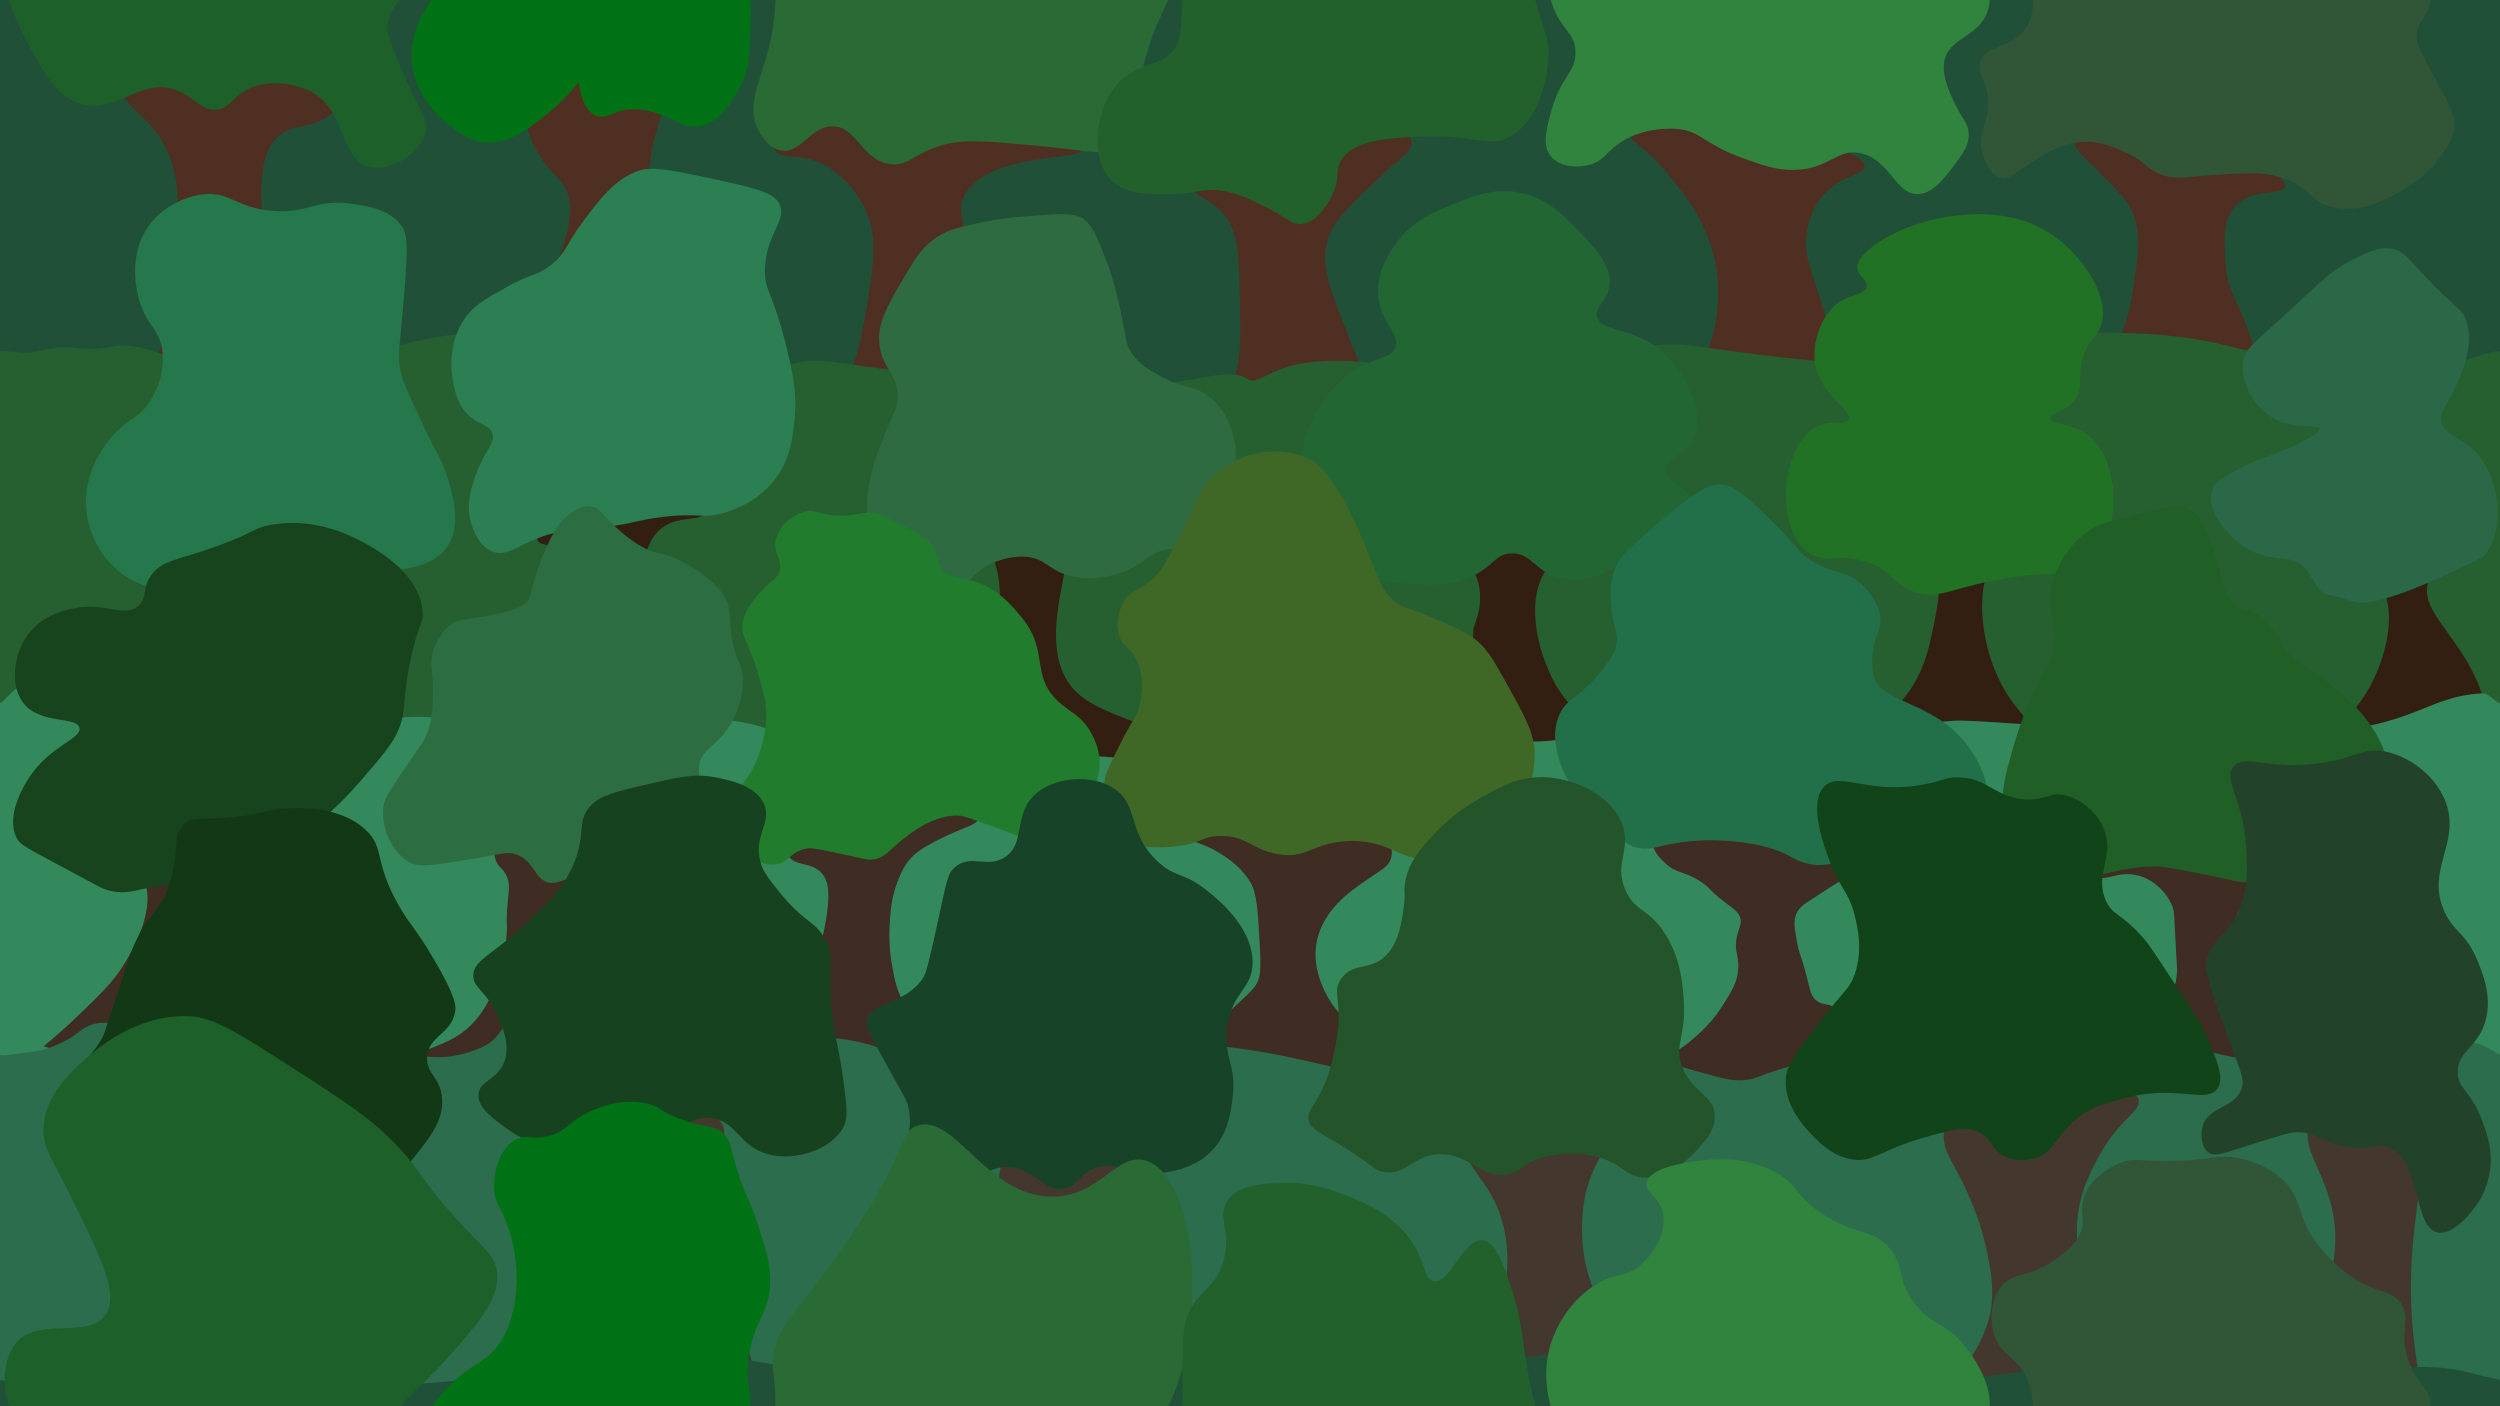 <?xml version="1.0" encoding="UTF-8"?>
<svg xmlns="http://www.w3.org/2000/svg" version="1.1" viewBox="0 0 3840 2160">
  <defs>
    <style>
      .cls-1 {
        fill: #2a6847;
      }

      .cls-2 {
        fill: #123815;
      }

      .cls-3 {
        fill: #217c2e;
      }

      .cls-4 {
        fill: #33895c;
      }

      .cls-5 {
        fill: #331f12;
      }

      .cls-6 {
        fill: #4f2f21;
      }

      .cls-7 {
        fill: #3f6827;
      }

      .cls-8 {
        fill: #1e6029;
      }

      .cls-9 {
        fill: #22602c;
      }

      .cls-10 {
        fill: #227049;
      }

      .cls-11 {
        fill: #205138;
      }

      .cls-12 {
        fill: #315637;
      }

      .cls-13 {
        fill: #007216;
      }

      .cls-14 {
        fill: #164220;
      }

      .cls-15 {
        fill: #23422a;
      }

      .cls-16 {
        fill: #3f2c22;
      }

      .cls-17 {
        fill: #30843e;
      }

      .cls-18 {
        fill: #266030;
      }

      .cls-19 {
        fill: #17441c;
      }

      .cls-20 {
        fill: #2f6b40;
      }

      .cls-21 {
        fill: #174429;
      }

      .cls-22 {
        fill: #24542a;
      }

      .cls-23 {
        fill: #44372e;
      }

      .cls-24 {
        fill: #227226;
      }

      .cls-25 {
        fill: #114418;
      }

      .cls-26 {
        fill: #2b7f53;
      }

      .cls-27 {
        fill: #25774c;
      }

      .cls-28 {
        fill: #206026;
      }

      .cls-29 {
        fill: #2a6b35;
      }

      .cls-30 {
        fill: #2b6d4c;
      }

      .cls-31 {
        fill: #2d6d42;
      }

      .cls-32 {
        fill: #226634;
      }
    </style>
  </defs>
  <!-- Generator: Adobe Illustrator 28.7.1, SVG Export Plug-In . SVG Version: 1.2.0 Build 142)  -->
  <g>
    <g id="Background">
      <path class="cls-11" d="M0,0v2160h3840V0H0Z"/>
    </g>
    <g id="Trees_1">
      <path class="cls-6" d="M3556.53,621.22c21.99,8.06,37.39,21.73,47.1,32.24l-135.18,40.01L189,772l-57.05-39.8,27.3-78.73c13.42-10.53,32.29-27.26,50.33-51.33,46.62-62.22,53.23-127.46,58.42-186.13,7.75-87.61,13.95-157.82-29-214-25.74-33.67-58.54-48.45-55-76,3.8-29.52,45.8-46.32,55-50,38.45-15.38,67.26-7.06,134,4,123.5,20.47,165.58,15.32,172,38,6.31,22.29-27.71,50.71-33,55-31.25,25.32-56.87,16.32-80,33-34.84,25.13-31.66,85.22-29,126,6.25,95.75,13.15,213.31,96,260,110.42,62.23,278.79-44.39,340-155,5.59-10.1,59.8-108.06,25-155-9.12-12.3-26.72-24.3-42-55-8.44-16.96-15.18-30.5-13-46,5.4-38.47,61.39-57.92,76-63,32.93-11.44,104.58-25.57,130,8,19.94,26.33-8.47,55.73-17,126-11.38,93.7,23.58,169.63,50,227,26.39,57.32,50.01,106.82,105,138,20.59,11.67,56.72,32.16,93,21,62.4-19.19,77.64-117.33,88-184,8.43-54.25,15.17-102.27-13-147-7.07-11.22-28.02-44.5-67-59-31.93-11.88-52.11-2.28-63-17-13.48-18.21.16-56.22,21-79,38.58-42.18,104.97-35.67,122-34,75.05,7.36,84.05,47.79,176,80,83.03,29.09,150.81,22.44,151,33,.29,15.53-146.93,2.41-181,72-5.09,10.41-9.2,25.8,21,125,34.38,112.95,52.3,169.9,88,193,29.56,19.13,66.04,19.75,139,21,76.81,1.31,115.21,1.97,142-21,37.96-32.56,36.42-88.39,34-176-1.61-58.35-2.61-94.29-29-121-21.39-21.64-46.57-24.2-55-51-8.21-26.12,7.11-51.03,9-54,15.11-23.79,40.39-30.43,54-34,30.16-7.92,40.76,1.57,76,0,43.31-1.93,47.13-17.16,83-21,57.94-6.2,124.14,25.38,126,55,.91,14.52-14.18,19.95-54,58-41.6,39.75-62.4,59.62-72,84-15.95,40.49-.35,80.11,26,147,25.56,64.9,38.34,97.35,71,118,32.08,20.29,76.16,15.13,163,4,115.81-14.85,119.35-33.66,210-38,41.29-1.98,55.35,1.21,75-11,62.23-38.68,51.56-151.69,51-157-7.09-66.74-44.45-116.07-55-130-29.77-39.32-46-54-46-54-21.12-19.11-34.06-24.66-33-34,1.59-13.96,32.74-21.27,67-29,43.27-9.77,64.91-14.65,92-13,25.19,1.53,61.8,17.71,134,50,50.47,22.57,67.9,31.7,67,42-1.22,14.02-34.87,12.46-62,42-19.02,20.71-23.93,44.82-26,55-7.86,38.58,7.05,60.33,26,126,23.59,81.74,10.48,82.67,25,100,17.97,21.46,46.24,29.81,230,21,120.16-5.76,137.3-10.72,156-25,51.61-39.39,60.76-108.13,67-155,4.61-34.63,10.08-75.67-13-109-7.18-10.38-18.53-22.02-38-42-31.45-32.27-42.83-38.81-42-50,1.41-18.91,36.21-30.45,59-38,35-11.6,108.29-35.89,160,0,18.64,12.94,11.55,17.78,46,50,36.53,34.16,60.68,43.84,58,55-3.6,14.98-48.3,2.54-75,29-20.23,20.05-18.66,51.08-17,84,2.88,57.01,22.17,55.93,50,155,6.38,22.73,10.16,39.83,26,51,17.91,12.62,34.8,6.06,62.53,16.22Z"/>
      <path class="cls-18" d="M0,540v1620h3840V540c-13.2-5.3-107.73,38.19-132,35-45.85-6.03-56.02-30.71-97-19-123.6,35.32-60.91-21.04-97-16-66.25,9.25-75.94-14.36-189-25-79.22-7.45-141.43-2.16-163,0-109.15,10.93-107.16,34.65-210,42-74.52,5.32-151.26-1.73-176-4-29.45-2.71-61.81-6.73-80-9-101.78-12.67-120.56-19.65-159-12-31.73,6.31-25.87,12.45-76,25-42.23,10.57-73.64,18.05-109,8-28.85-8.2-27.07-18.62-50-21-34.63-3.59-47.3,19.29-88,26-21.98,3.63-23.16-2.25-76-9-36.98-4.73-81.53-10.42-130-4-58.59,7.76-76.3,35.98-92,25-29.1-20.34-97.57,11.13-200,16-18.37.87-65.16-3.41-158-12-122.97-11.38-184.45-17.08-199-19-82.64-10.93-100.33-17.46-138-9-52.74,11.85-28.2-32-82-21-24.73,5.06-43.87,4.61-139-8-107.43-14.24-100.42-15.97-134-19-24.77-2.23-105.33-8.21-201,9-91.06,16.38-97.28,36.04-170,49-48.37,8.62-120.7,13.29-215-11-56.48-25.91-87.21-28.22-105-25-5.03.91-18.31,3.95-37,4-16.93.05-21.15-2.33-36.4-2.45-11.63-.09-26.23,1.3-44.6,6.45-18.45,5.17-46.71-2.73-57,0Z"/>
      <path class="cls-8" d="M335,168c-24.5,4.05-35.49-18.16-63-29-54.93-21.64-90.86,35.53-146,21-38.61-10.17-58.81-48.16-80-88C23.85,30.36-12.77-38.5,21-92c31.39-49.73,116.42-7.62,142-50,19.18-31.79-7.47-85.77-54-180-29.4-59.55-44.67-75.71-42-109,3.78-47.2,39.69-79.83,63-101,15.72-14.28,78.83-71.62,163-67,35.63,1.95,76.24,27.66,156,79,82.17,52.88,123.25,79.33,163,122,38.48,41.31,32.7,48.42,88,109,44.67,48.94,59.19,56.07,63,80,6.7,42.04-28.3,81.43-75,134-56.25,63.32-92.12,78.09-93,118-.24,11.08,6.84,28.05,21,62,28.15,67.48,42.29,76.71,38,97-6.81,32.23-53.96,63.24-88,54-45.91-12.46-31.85-88.35-92-117-24.74-11.78-66.25-17.58-97,0-20.05,11.47-23.36,25.92-42,29Z"/>
      <path class="cls-13" d="M889,126c-9.22,11.66-24.35,29.1-46,47-30.39,25.14-57.13,44.59-92,46-24.09.98-42.47-12.7-59-25-13.04-9.7-52.66-42.65-59-97-7.78-66.74,47.9-119.42,63-134,33.89-32.72,55.19-31.16,76-67,17.17-29.58,19.67-59.92,21-76,.66-8.04,2.97-41.66-9-84-11.92-42.16-24.04-43.59-25-71-.94-26.84,9.37-62.66,34-75,16.51-8.27,24.19,1.66,50-5,25.21-6.5,26.98-18.32,54-33,10.46-5.69,52.95-27.15,97-17,22.8,5.25,18.16,12.56,54,25,36.63,12.72,48.52,7.53,63,21,11.52,10.71,10.44,19.97,21,55,12.08,40.07,17.09,39.88,30,79,13.5,40.92,20.34,61.65,21,88,1.42,56.44-27.39,63.02-34,130-3.63,36.75,5.21,33.09,4,97-.94,49.59-1.27,76.11-17,105-9.57,17.57-28.89,53.05-62,59-30.08,5.4-38.56-19.48-93-26-33.6-4.02-48.14,18.52-67,9-17.09-8.63-22.85-32.05-25-51Z"/>
      <path class="cls-29" d="M1279,194c-34.15-.23-49.16,43.05-80,37-18.57-3.64-29.31-22.51-33-29-29.18-51.29,22.66-95.56,25-202,1.08-49.44-9.72-57.2,0-92,9.36-33.53,25.13-46.86,63-96,3.11-4.04,48.28-62.91,84-122,54.26-89.76,46.16-112.97,71-121,58.22-18.83,105.04,107.89,206,109,75.74.83,100.26-69.92,146-55,65.36,21.32,90.04,190.17,55,319-18.46,67.88-40.44,76.63-63,172-14.56,61.55-14.13,94.81-42,113-20.34,13.28-33.81,4.21-126-4-70.82-6.31-106.87-9.27-138,0-45.47,13.55-51.77,33.2-80,29-44.07-6.55-50.92-57.75-88-58Z"/>
      <path class="cls-9" d="M1938,315c-18.95-9.16-35.08-16.97-55-21-32.06-6.49-43.62,2.93-80,4-30.9.91-72.72,2.14-96-21-32.92-32.71-26.44-111.79,12-151,32.38-33.03,71.47-21.49,89-58,5.74-11.97,6.5-30.31,8-67,.99-24.28-.46-30.59,0-59,.57-35.21.86-52.82,4-67,11.39-51.39,44.54-48.87,59-97,14.31-47.65-12.19-70.07,8-96,17.95-23.06,53.52-24.11,84-25,40.58-1.19,71.03,9.73,88,16,29.85,11.03,83.2,30.74,113,80,18.24,30.15,16.11,52.3,30,55,25.28,4.92,45.52-65.85,75-63,20.88,2.02,33.4,39.73,46,79,17.05,53.14,14.1,73.65,26,135,17.38,89.63,32.52,91.54,29,134-.86,10.38-7.36,88.65-59,117-34.02,18.68-50.73-4.57-142,0-46.31,2.32-100.96,5.69-118,38-8.4,15.93-.39,25.12-12,50-3.31,7.09-19.83,42.5-47,46-16.22,2.09-20.99-9.17-62-29Z"/>
      <path class="cls-17" d="M2680,244c-65.02-22.97-66.14-43-105-46-7.11-.55-54.47-3.53-92,25-16.7,12.7-20.1,23-38,29-19.79,6.63-49.04,5.23-63-12-13.39-16.53-7-40.6,0-67,14.88-56.1,38.57-60.79,38-93-.57-32.06-24.15-33.25-38-80-3.99-13.47-13.47-51.94,0-96,2.21-7.22,19.76-61.86,71-92,31.92-18.78,44.29-8.86,68-30,19.21-17.12,39.73-49.17,33-79-5.82-25.78-27.7-30.85-25-46,4.43-24.85,67.08-32.44,80-34,22.09-2.68,69.5-8.42,117,17,36.72,19.65,28.4,33.78,71,63,53.34,36.58,76.84,21.6,105,54,25.53,29.37,9.92,45.95,38,84,26.47,35.87,45.16,27.68,75,63,5.57,6.59,54.2,64.15,38,113-13.76,41.49-62.23,40.36-67,80-2.66,22.11,9.44,47.27,17,63,11.44,23.79,20.65,29.35,21,46,.37,17.74-9.69,31.04-21,46-17.08,22.58-33.38,44.13-55,46-36.89,3.18-44.55-54.79-92-63-36.32-6.29-45.94,25.24-101,26-25.87.36-44.73-6.31-75-17Z"/>
      <path class="cls-12" d="M3267,235c-15-7.14-45.5-21.64-80-16-27.05,4.43-51.69,20.44-71,33-21.68,14.09-29.89,23.52-42,21-19.5-4.06-28.12-34.71-29-38-9.17-34.11,13-46.8,8-88-3.43-28.23-15.14-33.01-12-50,5.37-29.06,49.62-20.86,71-54,20.74-32.16,5.53-75.8,4-80-14.48-39.81-44-38.64-54-76-5.44-20.33-4.69-50.55,12-71,19.19-23.51,41.09-11.62,84-42,15.34-10.86,30.73-22.06,38-42,7.64-20.96-1.83-29.28,4-50,9.84-34.96,48.31-52.16,55-55,24.08-10.23,31.35-2.24,88-4,58.54-1.82,64.93-10.8,96-4,11.48,2.51,41.71,9.13,67,33,32.63,30.81,19.56,54.97,55,101,22.75,29.55,49.13,46.86,54,50,39.66,25.57,56.97,17.25,72,38,18.29,25.26-3.72,42.63,12,88,13.38,38.61,35.24,43.09,34,71-1.14,25.62-19.82,28.42-21,55-.57,12.97,3.57,19.1,29,67,26.04,49.05,30,58.27,29,72-1.31,17.97-10.16,30.57-21,46-4.95,7.05-24.15,33.2-62,54-23.48,12.9-60.12,33.04-101,25-38.62-7.59-35.19-31.31-80-46-27.91-9.15-54.94-7.43-109-4-41.87,2.66-53,7.45-75,0-25.13-8.51-24.34-19.42-55-34Z"/>
    </g>
    <g id="Trees_2">
      <path class="cls-5" d="M57,1174c2.67,18.67,5.33,37.33,8,56,1246,3.67,2492,7.33,3738,11,7.67-33.67,15.33-67.33,23-101-.7-15.71-3.21-43.2-14-75-29.93-88.19-100.14-126.45-81-174,9.66-23.99,25.62-30.69,22-47-5.31-23.95-46.86-41.56-81-34-20.73,4.59-46.68,20.23-48,40-1.09,16.35,15.39,24.53,28,41,35.24,46.02,10.49,126.41-16,171-26.08,43.91-62.52,65.53-84,78-83.92,48.72-170.84,40.75-235,34-87.09-9.16-144.67-15.22-196-62-85.5-77.93-84.44-205.77-67-232,16.18-24.33,21.15-36.54,31-61,10.23-25.4,9.74-32.03,8-37-10.07-28.72-71.27-28.07-78-28-22.42.24-48.46.51-64,20-16.29,20.42-10.14,48.25-9,53,5.26,21.84,18.17,26.81,28,45,13.4,24.8,7.88,50.2,0,89-6.95,34.25-14.24,70.13-42,107-37.19,49.38-87.19,67.42-109,75-29.93,10.41-41.35,8.14-159,11-115.98,2.82-122.44,5.45-146-2-82.11-25.96-121.83-95.26-125-101-24.24-43.83-48.39-124.72-14-176,14.74-21.98,41.31-40.12,39-70-.2-2.58-1.34-16.04-11-28-9.56-11.84-24.14-18.61-76-23-53.58-4.54-80.54-6.55-89,6-4.07,6.04-2.84,12.18,8,56,8.66,35,12.22,48.38,14,56,0,0,0,0,0,0,28.73,43.1,2.72,89.37,3,95,1.89,37.39-30.71,105.19-79,145-64.29,53-143.09,45.42-293,31-37.71-3.63-85.18-10.52-140-31-59.46-22.22-95.73-35.77-115-72-23.13-43.49-12.19-101.7-5-140,6.63-35.32,9.95-52.97,11-56,5.13-14.81,10.24-23.79,6-31-5.48-9.32-22.2-8.25-37-8-71.13,1.21-97.02-16.53-106-3-7.66,11.54,10.37,25.64,22,59,29.03,83.25-23.02,168.13-28,176-20.82,32.9-45.4,51.59-58,61-113.8,84.92-261.1,47.15-280,42-44.1-12.02-100.18-27.3-140-81-45.99-62.03-38.9-132.99-36-162,3.26-32.61,6.82-68.26,33-87,27.2-19.47,60.59-7.37,68-25,5.74-13.66-7.51-34.82-23-45-18.8-12.35-40.49-8.26-81,0-18.96,3.87-39.82,8.12-67,20-43.36,18.96-94.63,53.76-89,70,3.47,10.02,25.18,3.11,44,22,9.17,9.2,12.43,19.28,17,34,1.39,4.46,10.3,34.28,8,67-2.21,31.44-17.01,96.98-72,140-86.49,67.67-199.53,22.57-221,14-29.45-11.75-88.32-35.24-112-92-14.26-34.18-23.28-98.45,3-151,7.77-15.53,18.74-30.29,14-48-6.14-22.92-33.98-33.79-48-39-6.98-2.59-61.26-22.76-84,3-11.01,12.47-8.25,31.18-8,33,2.39,17.12,14.36,28.25,17,31,29.84,31.1,28.56,200.34-79,266-59.19,36.13-115.79-27.67-190,11-28.87,15.05-47.23,37.22-58,53Z"/>
      <path class="cls-1" d="M3817,852c32.32-40.95,22.79-123.34-19-162-21.14-19.56-43.5-21.4-48-42-3.68-16.86,9.22-25.21,23-56,8.47-18.93,29.13-65.06,14-103-5.52-13.83-9.36-10.45-51-53-38.09-38.92-41.48-48.5-58-53-22.03-6-41.7,4.04-70,19-31.1,16.44-40.64,29-101,84-49.42,45.04-57.91,50.19-61,67-6.16,33.57,16.66,73.23,47,90,32.26,17.83,68.28,7.16,70,16,.29,1.48.2,6.51-34,23-39.53,19.07-56.12,20.41-86,36-27,14.09-40.5,21.13-45,34-9.94,28.42,19.96,72.09,56,92,39.88,22.02,68.55,4.61,89,31,10.3,13.29,15.76,34.14,34,39,3.51.94,7,.77,16.46,3.39,9.56,2.65,14.61,5.44,25.54,7.61,28.08,5.58,98.44-23.86,131-39,62-28.83,63.41-29.45,67-34Z"/>
      <path class="cls-24" d="M3166,371c-62.87-52.31-141.33-42.38-168-39-76.68,9.71-148.83,54.25-145,81,1.62,11.33,16.57,17.41,14,28-2.71,11.15-20.91,11.07-37,20-30.75,17.05-47.66,63.55-42,98,7.87,47.94,59.18,70.88,51,86-4.93,9.12-22.97-.36-45,9-41.58,17.67-49.25,81.98-50,89-.34,3.2-7.5,79.24,36,107,26.85,17.14,45.03-1.99,90,14,38.71,13.76,34.84,31.34,67,44,42.08,16.56,61.26-8.6,159-22,70.48-9.66,82.24.45,106-17,38.43-28.22,49.94-85.72,42-129-2.47-13.47-9.97-54.33-42-75-24.31-15.69-52.06-12.84-53-22-.9-8.77,24.72-9.47,39-31,12.35-18.62,2.32-31.85,11-62,8.22-28.55,21.34-30.97,28-50,14.83-42.35-25.82-99.73-61-129Z"/>
      <path class="cls-32" d="M1997,724c-.5,26.96-1.31,70.14,28,109,20.96,27.8,47.5,40.34,62,47,31.47,14.44,58.62,15.79,83,17,28.59,1.42,53.49,2.65,82-8,41.22-15.4,42.15-37.77,69-39,32.15-1.48,37.23,30.3,79,39,31.53,6.57,57.75-5.31,95-23,14.11-6.7,110.16-53.61,103-95-4.14-23.9-39.63-28.34-39-50,.57-19.41,29.21-20.96,42-45,20.59-38.7-11.19-114.43-64-148-39.07-24.84-78.99-19.81-84-42-3.57-15.81,15.76-22.47,19-47,4.17-31.59-22.8-59.21-47-84-25.28-25.9-49.65-50.86-90-59-40.13-8.1-72.48,5.21-106,19-28.52,11.73-57.28,23.56-81,54-8.46,10.86-34.55,44.34-31,86,3.62,42.42,34.87,56.73,26,79-7.42,18.65-30.94,12.66-68,39-26.38,18.75-40.84,40.54-47,50-5.62,8.64-29.98,46.27-31,101Z"/>
      <path class="cls-20" d="M1360,665c-13.84,35.23-27.12,69.06-28,109-.44,20.11-1.15,52.18,19,84,5.32,8.4,25.56,40.37,65,50,7.37,1.8,31.21,7.62,55-3,19.5-8.71,19.12-19.6,40-33,2.39-1.53,28.92-18.12,61-17,36.07,1.26,38.16,23.48,78,31,42.18,7.97,80.34-9.29,84-11,27.46-12.82,32.98-27.43,59-31,23.95-3.28,28.77,7.8,45,3,29.07-8.59,40.24-52.03,50-90,8.6-33.47,14.9-57.96,6-89-2.9-10.12-11.22-39.15-37-59-24.13-18.58-39.04-10.26-78-33-16.36-9.55-28.57-16.68-39-31-12.88-17.69-10.39-28.99-20-73-8.95-41.01-19.03-67.43-22-75-13.69-34.92-20.53-52.38-36-62-13.25-8.24-36.35-6.61-82-3-22.68,1.79-42.36,3.42-69,9-34.83,7.3-52.25,10.95-70,22-24.38,15.17-35.87,34.78-53,64-25.48,43.47-41.4,70.62-37,104,4.85,36.83,29.54,44.16,28,81-.69,16.52-5.84,19.5-19,53Z"/>
      <path class="cls-26" d="M733,724c-7.2,18.75-19.82,51.6-8,84,3.23,8.87,11.35,31.13,31,39,27.12,10.87,44.63-18.34,106-31,22.91-4.73,18.38-.23,64-6,49.79-6.3,53.32-11.43,92-16,58.26-6.89,60.37,3.54,93-6,13.03-3.81,50.49-15.31,78-50,24.41-30.79,28.06-63.55,31-90,5.35-48.11-4.49-86.72-17-134-17.64-66.68-29.05-68.15-28-101,1.76-54.95,34.4-73.28,22-100-8.23-17.73-40.93-25.06-106-39-58.72-12.58-88.5-18.73-109-12-37.28,12.24-61.1,44.22-87,79-26.32,35.34-25.43,48.29-50,67-21.59,16.44-29.67,12.07-67,33-33.04,18.52-49.95,28-64,48-30.22,43.02-18.99,94.57-17,103,3.08,13.08,6.64,28.17,19,42,17.32,19.38,34.38,16.69,40,31,5.77,14.7-9.64,24.21-23,59Z"/>
      <path class="cls-27" d="M180,662c-6.81,6.7-49.73,50.28-48,112,1.18,42.3,23.17,87.23,62,112,49.51,31.58,106.82,17.87,123,14,38.75-9.27,64-20,64-20,46.59-14.72,53.78-15.48,59-16,22.1-2.21,25.4,3.66,70,11,32.26,5.31,62.29,6.27,86,3,33.6-4.63,70.34-9.7,90-37,26.11-36.27,7.09-90.97-3-120-7.25-20.85-9.96-18.71-34-70-19.52-41.64-29.27-62.46-33-78-6.36-26.53-2.06-35.42,5-123,6.24-77.41,4.53-90.97-5-104-18.12-24.76-51.23-29.47-76-33-55.92-7.96-65.21,14.98-120,11-58.35-4.24-66.71-31.63-112-25-4.84.71-52.81,8.49-81,50-30.61,45.06-16.69,98.64-14,109,11.4,43.88,34.58,47.18,37,87,2.22,36.54-15.4,65.01-20,72-15.85,24.1-29.13,24.47-50,45Z"/>
      <path class="cls-4" d="M0,1080v1080h3840v-1080c-6.55-.37-16.28-15.67-28-15-47.79,2.73-74.78,18.4-109,31-24.52,9.02-82.53,30.38-148,22-35.93-4.6-32.97-12.89-79-22-58.82-11.65-106.9-6.68-140-3-78.74,8.75-86.87,26.12-153,25-20.29-.34-17.84-1.95-79-6-59.16-3.92-88.73-5.88-103-5-88.43,5.43-111.7,44.42-154,25-27.22-12.5-29.04-33.9-59-39-10.83-1.84-17.62-.24-64,14-66.42,20.4-70.59,22.68-87,25-30.3,4.28-56.23,2.19-72,0-30.67-4.25-36.23-10.69-59-14-34.55-5.03-53.8,5.12-92,14-53.66,12.48-58.31,2.36-143,11-59,6.02-68.99,12.16-91.65,16.37,0,0-16.4,2.81-31.35,3.63-33.32,1.83-57.36-16.58-87-25-39.03-11.09-38.37,9.18-109,8-58.12-.97-68.29-16.34-111-6-20.77,5.03-27.74,10.82-59,17-38.38,7.58-67.11,6.6-78,6-22.42-1.24-39.26-4.73-45-6-26.95-5.94-25.87-10.07-45-14-44.8-9.2-85.34,6.35-92,9-13.12,5.22-12.98,7.25-20,8-36.38,3.88-70.33-47.68-70-48,.19-.19,15.29,15.26,20,20,12.98,13.06,19.36,21.66,19,22-.86.81-33.35-50.16-69-47-9.8.87-8.9,4.66-31,14-30.05,12.7-55.59,15.73-67,17-7.28.81-27.14,2.67-53,0-52.67-5.44-66.03-23.07-126-31-13.47-1.78-22.96-2.24-39-3-14.64-.7-52.77-2.04-104,3-51.9,5.1-43.92,9.62-75,11-46.8,2.08-49.98-8.64-112-11-38.32-1.46-40.89,2.49-84,0-39.53-2.29-39.1-5.71-67-6-33.75-.36-36.43,4.63-92,9-45.11,3.55-45.96.35-68,5-35.47,7.48-35.94,15.4-69,23-24.91,5.73-44.61,5.49-84,5-41.48-.51-62.22-.77-81-5-66.6-15.01-110.38-61.21-112-59-.73,1,8.88,9.77,19,17,15.92,11.38,35.8,20.92,37,19,1.86-2.97-36.57-40.93-90-56-34.38-9.7-57.32-8.76-64-8-17.23,1.97-30.94,24.95-40,29Z"/>
    </g>
    <g id="Trees_3">
      <path class="cls-16" d="M67,1607c13.32-10.84,31.91-26.66,53-47,35.94-34.66,53.91-51.99,70-78,9.21-14.88,55.46-89.63,28-137-14.13-24.38-36.4-21.86-42-45-6.33-26.16,14.63-60.34,42-72,19.22-8.19,38.33-3.89,69,3,9.76,2.19,23.04,5.26,39,13,18.13,8.79,48.57,23.55,49,42,.48,20.68-37.28,21.56-49,54-5.89,16.31,2.3,19.8,7,72,3.19,35.46-.28,37.28,4,59,2.56,13.01,7.97,36.49,23,61,19.11,31.17,47.32,46.6,70,59,25.02,13.68,45.08,19.1,78,28,53.44,14.44,70.99,15,81,14,14.58-1.46,26.05-5.64,49-14,41.42-15.09,64.37-23.45,86-45,18.56-18.49,27.19-37.77,34-53,12.91-28.86,16.17-53.58,19-75,3.83-29.02-.91-22.17,3-62,1.71-17.48,3.46-27.29-2-39-5.73-12.29-13.11-12.4-17-25-.77-2.49-5.95-20.27,4-36,6.13-9.7,14.99-13.83,22-17,7.75-3.5,21.17-7.96,57-5,20.94,1.73,37.25,5.39,47,8,25.03,6.69,38.28,10.23,51,22,6.63,6.13,22.28,20.61,20,36-3.13,21.13-36.38,19.16-62,48-24.81,27.93-24.95,65.05-25,78-.18,47.13,25.08,79.93,39,98,4.5,5.85,74.85,94.12,185,87,17.87-1.16,54.35-3.51,89-28,45.08-31.86,55.39-79.24,76-174,14.03-64.52,8.55-85.29-3-97-16.91-17.15-40.75-8.69-50-26-10.26-19.19,6.36-53.26,30-70,7.86-5.57,12.99-6.73,59-16,58.68-11.82,64.99-12.87,76-14,36.9-3.78,55.72-5.46,74,5,5.42,3.1,4.75,3.8,27,19,20.91,14.29,25,16.06,25,20,0,8.8-20.41,11.75-59,31-31.18,15.55-39.93,24.64-43,28-12.3,13.47-17.57,27.34-22,39-8.04,21.15-9.56,38.33-11,56-2.84,34.89,1.49,61.52,3,70,3.74,20.96,6.69,37.47,17,56,18.29,32.85,46.74,48.7,45,51-1.55,2.05-23.2-11.66-23-12,.22-.37,25.73,16.71,59,31,29.58,12.71,35.56,10.44,87,25,75.98,21.5,91.03,34.39,125,28,9.24-1.74,21.53-5.21,42-11,26.43-7.47,39.64-11.21,54-17,7.6-3.07,34.1-14.15,64-36,4.59-3.36,19.79-17.28,50-45,32.29-29.62,37.46-34.5,42-45,3.45-7.99,5.2-16.14,3-56-2.88-52.17-4.51-78.58-14-95-13.76-23.81-34.53-37.23-45-44-34.08-22.03-59.85-20.1-61-31-1.3-12.39,30.72-27.34,56-34,24.53-6.46,36.94-3.61,95-3,52.38.55,45.72-1.74,64,0,34.12,3.24,83.01,7.89,101,40,1.79,3.2,10.7,19.91,5,36-4.19,11.84-13.45,15.36-36,31-15.71,10.9-32,22.2-45,36-6.15,6.53-23.77,25.64-31,53-10.49,39.71,6.8,74.54,12,85,32.18,64.8,105.79,84.42,123,89,55.16,14.7,106.59,5.65,107,11,.31,4.06-29.35,8.98-29,11,.39,2.29,37.78-6.39,87-5,10.93.31,5.43.63,64,5,39.4,2.94,45.77,3.08,53,3,19.75-.22,34.92-1.98,61-5,23.68-2.75,35.52-4.12,42-6,29.28-8.51,48.49-25.24,62-37,20.69-18.02,33.17-35.9,39-45,14.36-22.4,23.73-37.02,25-58,1.29-21.38-7.15-27.65-2-50,2.99-12.98,7.6-18.52,5-28-2.58-9.41-9.83-13.84-22-23-28.22-21.24-21.87-21.96-39-33-26.94-17.36-36.1-11.35-54-28-7.05-6.56-20.71-19.27-19-34,.53-4.59,3.12-14.22,31-31,17.1-10.3,37.73-22.72,70-28,30.82-5.04,53.73-.54,87,6,24.61,4.84,49.02,9.64,77,25,6.3,3.46,19.2,12.64,45,31,22.63,16.1,24.76,18.39,25,22,.94,14.22-29.29,22.29-83,59-14.46,9.88-26.53,14.74-32,28-4.47,10.82-2.64,21.21,1,42,3.42,19.5,5.81,18.8,14,50,6.6,25.13,6.92,32.69,15,40,8.7,7.87,17.19,5.23,27,10,36.46,17.72,28.7,51.81,61,75,21.79,15.65,29.39,3.06,78,23,36.4,14.94,31.93,21.91,51,26,39.76,8.52,51.78-23.4,128-42,20.56-5.02,42.67-8.3,81-14,46.54-6.92,44.7-4.71,53-8,43.67-17.3,74.06-70.2,76-115,.2-4.51-.25-.78-3-56-1.59-32.02-1.55-35.32-4-42-7.76-21.14-27.78-41.32-52-48-32.21-8.88-52.95,11.35-64,0-9.99-10.27-5.68-39.84,11-53,19.45-15.34,41.59,2.75,108,3,20.74.08,16.28-1.7,52-3,65.04-2.37,97.73-3.27,106,11,9.94,17.14-8.09,49.76-25,67-15.93,16.23-25.51,13.36-34,28-8.65,14.91-5.77,31.61,0,65,4.82,27.88,7.22,41.81,17,56,9.38,13.62,21.5,22.78,39,36,4.64,3.51,13.16,9.74,25,17,32.17,19.74,60.79,29.89,70,33,52.51,17.75,63.84,6.1,85,18,44.72,25.15,49.58,108.38,44,133-29.18,128.68-665.34,74.25-1175,54-1084.87-43.11-1398.13,76.48-2167-115-135.41-33.72-243.94-66.88-310-88Z"/>
      <path class="cls-30" d="M0,1620v540h3840v-540c-9.08-4.11-22.79-15.32-40-18-39.11-6.1-69.56,5-92,12-54.14,16.9-104.24,23.24-132,25-55.77,3.53-102.81-6.3-154-17-58.46-12.22-53.65-17.55-86-20-28.55-2.16-64.7,3.22-137,14-34.82,5.19-50.15,8.32-65,12-29.82,7.39-32.16,10.65-64,19-35.48,9.31-55.97,14.69-84,14-18.34-.45-32.66-3.32-56-8-26.63-5.34-29.53-8-56-14-38.41-8.71-57.62-13.07-81-11-18.74,1.66-33.83,6.44-64,16-28.72,9.1-29.02,11.69-42,14-21.35,3.81-37.04-.25-75-11-48.64-13.77-72.96-20.66-96-28-51.41-16.39-56.99-19.33-81-25-32.39-7.65-48.78-11.52-72-11-31.08.7-54.52,8.8-84,19-33.17,11.47-36.62,16.86-64,26-36.41,12.16-65.99,14.55-84,16-79.32,6.41-108.77-19.07-246-36-33.03-4.08-60.96-6.26-95-3-13.23,1.27-14.55,2.12-70,11-39.36,6.3-59.03,9.45-79,12-32.87,4.2-55.25,7.06-86,8-36.95,1.13-65.08-1.15-87-3-38.45-3.24-57.67-4.86-81-11-32.13-8.46-36.7-15.13-70-22-13.69-2.82-33.7-6.83-59-6-14.06.46-27.3,2.33-70,14-73.97,20.21-71.32,24.71-92,25-35.24.5-65.18-12.26-81-19-20.87-8.89-22.76-13.22-50-26-18.31-8.59-40.21-18.86-67-25-25.4-5.82-79.83-18.29-118,9-11.01,7.87-14.43,22.45-33,33-10.11,5.75-22.81,9.97-26,11-1.29.42-13.03,4.18-25,6-6.12.93-44.05,7.3-78-11-23.57-12.71-19.61-21.98-39-34-46.36-28.74-129.24-13.07-165,25-4.79,5.1-11.8,13.87-25,20-11.22,5.21-24.38,7.34-56,3-28.25-3.88-51.65-7.08-81-20-28.31-12.46-32.16-20.74-59-28-16.79-4.54-29.28-7.92-45-5-24.3,4.51-25.91,18.43-61,33-9.55,3.96-23.27,9.53-42,11-19.1,1.5-34.87,7.07-45,4Z"/>
      <path class="cls-19" d="M260,1359c-49.82,4.84-59.76,16.7-92,9-10.08-2.41-13.16-4.53-53-26-76.99-41.48-84.26-43.66-90-56-16.69-35.86,14.15-83.05,20-92,32.19-49.24,80.65-58.96,77-76-3.94-18.37-59.66-4.4-86-38-21.13-26.95-15.31-74.22,6-104,23.49-32.82,62.73-40.1,73-42,48.33-8.96,74.98,15.14,97-3,14.98-12.34,5.06-25.47,20-47,16.44-23.7,38.74-22.64,101-45,59.28-21.29,54.78-27.9,84-33,49.99-8.72,91.36,5.7,106,11,6.15,2.22,117.79,44.11,126,120,2.46,22.72-7.44,19.99-20,84-11.89,60.61-4.12,68.67-17,100-8.64,21-24.43,39.34-56,76-44.63,51.82-49.37,45.12-75,81-19.33,27.06-23.81,40.93-45,56-4.74,3.37-20.93,14.35-56,22-51.62,11.26-61.7-2.67-120,3Z"/>
      <path class="cls-31" d="M844,1356c-23.43-5.1-21.69-29.98-47-42-15.64-7.42-25.52-2.3-76,6-50.25,8.26-75.64,12.27-89,6-31.13-14.6-49.51-59.56-42-93,1.84-8.18,12.56-24.12,34-56,22.35-33.24,27.41-37.44,33-53,6.89-19.17,7.38-35.48,8-56,1.18-39.28-6.51-45.38,0-67,1.99-6.6,8.58-28.47,28-42,15.8-11,24.56-5.67,70-16,36.36-8.27,42.59-14.37,45-17,8.2-8.95,5.97-14.62,17-48,3.85-11.65,8.4-25.26,16-41,9.62-19.91,16.41-33.59,31-45,7.37-5.77,21.49-16.81,37-14,11.01,1.99,14.4,9.46,30,25,7.37,7.34,26.91,26.56,51,39,20.98,10.83,21.43,4.14,50,17,27.49,12.37,43.34,25.89,48,30,10.15,8.95,18.34,16.17,25,28,10.85,19.28,5.97,30.1,11,62,6.32,40.14,16.67,39.7,17,67,.35,29.27-11.28,52.02-16,61-21.22,40.39-46.6,40.39-51,68-4.87,30.57,21.32,61.32,22,61,.61-.28-12.16-28.65-14-28-2.07.73,18.56,34.95,8,67-8.33,25.28-32.6,38.7-44,45-6.34,3.5-29.37,15.86-59,14-21.35-1.34-22.86-8.6-42-8-13.43.42-17.31,4.14-50,16-28.83,10.46-43.39,15.66-51,14Z"/>
      <path class="cls-3" d="M1303,1314c-36.61-8.01-55.06-12-62-11-28.04,4.04-29.16,23.95-53,25-22.96,1.01-45.52-16.42-56-36-13.02-24.33-6.05-49.44-2-64,7.88-28.36,19.12-28.15,33-62,14.3-34.89,14.12-63.78,14-70-.36-18.76-4.04-31.64-11-56-16.32-57.14-30.25-63.52-25-86,5.72-24.48,29.36-47.46,33-51,12.08-11.74,19.39-14.23,23-25,5.82-17.37-8.24-25.71-6-45,2.53-21.81,24.04-41.59,45-47,18.24-4.71,20.49,5.47,53,6,30.45.5,36.53-8.31,59-3,5.41,1.28,15.61,6.52,36,17,26.47,13.61,39.81,20.54,45,27,13.48,16.78,6.14,28.04,19,42,12.28,13.33,27.71,12.55,45,17,37.87,9.74,61.67,38.61,76,56,43.15,52.36,13.23,88.44,56,129,18.64,17.67,35.18,21.13,50,47,4.35,7.6,14.76,26.3,14,51-1.29,42.15-34.12,69.46-48,81-15.17,12.62-38.09,31.68-67,30-10.24-.6-11.87-3.25-56-19-25.5-9.1-38.25-13.65-42-14-38.55-3.56-74.79,24.86-89,36-21.26,16.67-26.63,27.99-45,31-7.61,1.25-11.31.06-39-6Z"/>
      <path class="cls-7" d="M1963,1312c-39.51-6.77-47.66-27.93-87-28-30.29-.05-32.26,12.48-70,16-24.29,2.26-63.45,5.91-89-19-29.51-28.78-21.38-76.66-20-84,2.14-11.4,9.09-25.27,23-53,21.93-43.73,25.72-42.14,30-59,1.91-7.51,11.99-47.2-8-78-9.17-14.12-16.51-13.83-22-28-9.78-25.25,3.93-51.05,5-53,11.6-21.09,25.3-17.79,48-39,12.27-11.47,22.35-31.14,42-70,27.79-54.96,22.39-53.21,33-67,7.77-10.1,35.23-44.71,84-54,9.56-1.82,48.03-8.59,84,12,7.46,4.27,28.42,17.51,64,92,37.61,78.75,35.94,109.5,70,129,9.73,5.57,8.74,2.41,48,19,33.91,14.33,50.87,21.49,64,31,20.75,15.03,30.78,32.56,50,67,28.94,51.86,43.4,77.79,45,106,3.79,66.94-41.75,114.66-47,120-6.45,6.55-42.26,41.82-98,48-62.93,6.98-74.13-31.66-143-28-54.45,2.9-60.74,27.76-106,20Z"/>
      <path class="cls-10" d="M2461,1029c-36.42,45.5-53.1,42.48-65,67-17.13,35.3.38,76.72,6,90,8.06,19.07,23.04,35.05,53,67,26.14,27.89,39.22,41.83,53,47,26.56,9.97,37.21-3.32,90-8,57.3-5.08,101.37,5.56,111,8,45.72,11.59,41.77,22.76,76,28,9.65,1.48,22.82,2.56,120-19,52.32-11.6,65.19-15.62,81-23,29.01-13.54,52.67-24.59,62-47,18.25-43.83-31.04-100.66-34-104-52.83-59.51-129.42-56.33-137-100-.71-4.06-2.6-18.81,0-37,3.19-22.33,9.98-27.73,11-42,1.92-26.95-19.35-49.11-25-55-25.6-26.68-46.4-16.49-84-42-19.02-12.91-15.86-16.98-47-48-42.97-42.81-64.46-64.22-87-67-24.69-3.05-57.46,24.97-123,81-22.98,19.65-38.68,35.01-45,59-5.15,19.55-2.97,40.67-2,50,3.04,29.44,11.2,37.22,8,56-1.29,7.59-4.46,17.09-22,39Z"/>
      <path class="cls-28" d="M3092,1149c-11.09,39.04-17.13,60.28-16,90,.82,21.57,1.67,43.91,16,67,17.69,28.49,50.65,49.64,84,50,12.14.13,10.96-2.64,45-11,32.11-7.89,59.86-14.71,92-14,12.06.26,30.37,3.84,67,11,60.46,11.81,63.54,15.87,76,12,24.17-7.5,22.1-25.69,62-65,24.04-23.69,39.41-38.82,64-47,40.25-13.38,64.64,5.38,81-11,16.11-16.12,7.27-49.09,3-65-15.65-58.35-63.52-96.51-93-120-34.67-27.63-43.65-25.24-61-48-16.22-21.28-21.2-40.19-45-55-17.01-10.58-20.68-4.79-33-14-21.3-15.92-17.05-38.29-34-84-13.09-35.31-19.64-52.97-36-62-17.81-9.84-41.88-3.56-90,9-33.66,8.78-50.48,13.17-64,22-46.78,30.55-58.42,84.15-59,87-8.94,44.32,14.02,54.74,3,100-5.9,24.22-12.52,21.42-34,70-4.36,9.86-16.92,39-28,78Z"/>
    </g>
    <g id="Trees_4">
      <path class="cls-23" d="M243,2125c24.99-61.46,49.4-67.31,70-114,9.74-22.07,34.55-78.29,14-129-8.63-21.29-25.21-41.53-28-78-.79-10.28-.5-22.22,6-34,.7-1.28,14.32-25.16,36-25,2.47.02,11.78.4,28,14,24.78,20.79,34.68,46.45,36,50,10.51,28.24,3.26,39.4,6,84,2.28,37.16,7.34,29.92,14,84,6.51,52.91,2.51,66.66,14,98,4.09,11.14,11.8,32.18,25,47,33.12,37.19,95.3,29.14,162,23,226.3-20.83,251.01,3.68,294-37,36.5-34.54,45.52-77.61,59-142,3.25-15.55,33.95-168.72-26-204-20.77-12.22-45.4-6.17-50-20-4.58-13.78,14.87-34.77,34-45,23.48-12.56,46.44-8.9,86-2,51.47,8.97,78.07,13.61,87,33,9.6,20.85-11,37.5-20,75-9.25,38.54,2.78,61.52,26,138,42.72,140.7,29.7,154.09,56,176,21.26,17.71,39.05,16.69,165,17,179.01.44,195.76,2.63,220-17,58.54-47.42,60.08-140.62,51-187-4.65-23.77-10.37-53.02-34-76-17.15-16.68-29.55-16.28-36-31-11.65-26.61,12.51-65.36,36-86,25.01-21.98,71.87-43.31,115-23,36.91,17.38,48.73,54.74,50,59,8.53,28.53-1.19,48.09-11,92-8.42,37.69-17.93,80.2-14,120,5.29,53.58,36.4,117.27,89,149,46.75,28.2,69.4,6.38,213,5,135.76-1.3,167.84,17.7,215-14,49.78-33.46,66.46-89.88,73-112,4.03-13.64,28.95-97.91-11-173-19.9-37.41-47.04-55.88-42-89,3.23-21.22,17.62-35.04,28-45,43.17-41.43,126.26-65.67,168-28,15.67,14.14,24.6,36.18,25,56,.55,26.81-14.74,38.02-28,72-13.81,35.38-13.93,65.98-14,84-.24,62.44,24.87,108.96,36,129,10.6,19.09,35.77,64.42,84,95,43.58,27.63,69.06,19.82,207,28,150.56,8.93,173.56,21.41,215-3,64.98-38.27,83.07-112.9,84-117,8.84-38.93,1.76-72.21-5-104-9.6-45.15-28.21-85.34-37-103-17.97-36.11-31.13-50.82-28-76,2.93-23.58,18.06-39.63,25-47,28.73-30.49,67.34-35.45,95-39,31.35-4.03,58.23.98,112,11,58.83,10.96,65.43,18.92,67,25,3.46,13.41-15.9,24.31-39,53,0,0-25.85,32.11-44,81-28.76,77.48,3,157.17,5,162,34.14,82.44,131.2,164.51,229,143,101.1-22.23,152.13-143.96,151-229-1.21-91.19-62.36-137.35-36-176,25.53-37.43,113.89-39.57,151,0,30.37,32.39,15.86,81.47,7,159-20.89,182.83,22.24,238.98,4,291-60.42,172.32-705.32,45.9-1465,19-713.27-25.26-1069.91-37.89-1449,4,0,0-551.54,60.94-570-23-1.94-8.81,3.38-21.87,14-48Z"/>
      <path class="cls-11" d="M0,2120c0,13.33,0,26.67,0,40h3840v-40c-9.04-4.2-21.59-4.42-37-9-14.67-4.36-48.89-13.18-93-11-38.88,1.92-37.09,10-86,17-46.52,6.66-83.7,4.45-106,3-49.68-3.22-50-9.83-101-14-43.41-3.55-48.02.84-112,0-70.75-.93-73.45-6.4-123-6-49.48.4-61.29,5.98-134,14-47.18,5.2-106.45,11.74-174,11-58.35-.64-101.23-6.76-187-19-130.7-18.65-114.62-25.01-173-28-73.2-3.75-161.82,2.99-221,14-9.24,1.72-36,6.93-73,11-27.69,3.04-49.26,4.14-70,5-64.38,2.67-113.49,4.71-182,3-31.02-.78-8.96-.89-145-8-66.06-3.45-78.48-3.8-103-8-62.51-10.71-62.8-22.31-109-26-26.07-2.08-55.71,1.61-115,9-14.1,1.76-22.03,2.91-76,11-114.48,17.17-126.19,19.1-148,19-11.25-.05-16.97-.61-106-16-137.13-23.71-152.03-27.31-185-25-8.05.56-41.7,7.71-109,22-70.87,15.05-94.8,21.5-142,28-15.85,2.18-44.58,5.78-81,8-65.05,3.96-97.58,5.94-137-3-46.9-10.64-41.92-22.06-87-30-28.08-4.95-56.05-3.3-112,0-24.41,1.44-51.36,3.08-87,8-57.04,7.87-69.53,14.89-109,20C89.88,2123.51,50.08,2126.1,0,2120Z"/>
      <path class="cls-2" d="M347,1798c-49.7,6.7-53.28,10.67-81,11-26.53.32-58.25.36-93-16-18.04-8.49-47.62-22.42-64-56-3.05-6.25-17.95-36.8-8-70,9.91-33.09,33.11-30.77,56-73,3.69-6.82,3.42-7.48,22-64,14.13-42.97,21.19-64.45,23-69,24.33-61.17,42.19-55.31,58-102,17.43-51.47,2.3-77.99,25-95,12.98-9.73,23-4.85,65-8,49.99-3.75,53.59-11.99,86-14,19.55-1.21,85.73-5.33,126,33,29.48,28.06,11.64,47.03,50,115,17.34,30.73,23.5,31.3,53,81,35.95,60.57,35.77,74.82,34,84-6.39,33.22-40.49,36.19-43,68-2.05,25.98,20.1,31.39,23,63,2.97,32.46-17.43,58.86-33,79-16,20.7-43.31,56.04-84,61-41.44,5.05-48.11-27.34-109-36-22.69-3.23-50.46.52-106,8Z"/>
      <path class="cls-14" d="M1009,1739c-39.12,3.04-42.34-12.06-78-8-43.09,4.91-46.65,27.92-84,28-33.13.07-58.12-17.97-72-28-17.96-12.97-41.32-29.84-40-50,1.42-21.68,29.75-22.15,40-51,9.21-25.92-3.62-53.81-12-72-17.23-37.44-35.71-39.64-36-59-.35-23.39,26.46-30.88,73-73,35.66-32.28,67.75-61.32,84-106,15.21-41.81,2.13-57.65,22-81,14.34-16.85,38.76-22.8,87-34,49.62-11.52,74.42-17.28,106-11,20.25,4.03,63.11,12.55,75,42,11.39,28.22-16.92,47.81-6,88,4.03,14.85,12.41,25.44,29,46,37.89,46.97,50.63,42.18,67,67,25.59,38.8-1.07,57.26,20,158,2.7,12.89,7.22,32.13,11,61,5.13,39.19,7.7,58.79,2,72-15.18,35.2-72.51,56.88-117,45-46.01-12.29-48.02-52.37-90-56-30.83-2.66-35.52,18.46-81,22Z"/>
      <path class="cls-21" d="M1633,1826c-30.91,4.29-39.68-28.8-81-33-29.45-2.99-32.58,13.05-70,14-9.26.23-65.46.68-84-31-12.96-22.15,6.48-36.08-3-76-2.68-11.29-4.96-13.23-33-64-31.16-56.44-32.17-60.97-31-67,6.18-31.7,56.91-23.11,87-67,5.32-7.75,11.95-37.94,25-98,11.27-51.86,12.88-63.41,25-73,24.2-19.14,48.24,2.82,75-14,32.74-20.58,13.34-63.84,45-95,29.12-28.66,88.06-33.92,123-11,39.02,25.6,20.08,67.95,67,112,27.9,26.19,39.01,15.35,76,45,17.21,13.79,68.99,55.29,70,109,.8,42.56-31.18,44.75-39,100-6.75,47.75,15.47,57.91,8,112-3,21.76-7.67,55.53-34,81-34.62,33.49-85.59,32.23-95,32-39.23-.97-49.61-17.45-78-9-29.45,8.76-28.83,29.65-53,33Z"/>
      <path class="cls-22" d="M2318,1803c-44.25,9.42-60.52-32.85-109-30-40.57,2.39-48.73,33.14-84,27-14.44-2.52-12.41-7.56-56-35-40.97-25.79-56.35-29.89-59-45-2.09-11.91,5.88-18.4,17-39,14.9-27.6,19.48-50.93,25-79,12.35-62.83-8.3-77.38,9-100,19.59-25.62,47.63-9.02,72-39,16.01-19.69,19.89-46.51,23-68,3.71-25.62-.99-26.24,3-44,6.73-29.96,24.89-49.47,44-70,25.51-27.4,50.73-43.35,62-50,34.34-20.27,67.84-40.03,112-37,42.01,2.89,96.3,26.59,114,70,16.37,40.13-13.08,61.45,6,104,14.89,33.2,35.82,26.92,61,67,22.99,36.6,26.15,74.64,28,97,5.12,61.76-15.73,71.98-2,107,15.67,39.97,49.26,43.06,50,75,.54,23.39-17.01,41.54-31,56-9.95,10.29-38.01,39.3-75,39-32.25-.26-33.26-22.5-79-33-12.42-2.85-46.06-8.95-83,3-29.47,9.54-26.78,19.48-48,24Z"/>
      <path class="cls-25" d="M3079,1776c-19.56-9.48-18.8-23.47-34-34-20.74-14.37-48.62-6.65-92,6-67.33,19.63-75.45,37.65-107,33-31.29-4.61-52.19-26.58-64-39-10.31-10.84-42.13-44.29-39-86,1.54-20.51,17.71-41.95,50-84,39.05-50.85,47.91-52.35,56-76,12.75-37.27,4.08-72.47,0-89-9.21-37.34-22.1-41.42-37-80-8.74-22.65-35.83-92.79-10-119,24.63-24.99,71.82,15.91,162-5,21.38-4.96,25.72-8.88,42-9,47.01-.35,58.83,31.99,106,34,31.56,1.35,36.55-12.69,62-6,23.73,6.24,45.3,25.25,56,48,20.91,44.45-14.65,71.34,5,114,11.03,23.95,22.91,16.94,59,59,5.45,6.35,9.2,11.19,47,69,38.45,58.8,44.31,68.67,51,85,14.76,36.02,24.52,59.82,14,75-16.65,24.02-61.55-6.11-140,14-31.24,8.01-59.08,15.15-84,39-24.06,23.03-28.57,45.53-56,54-2.79.86-25.37,7.48-47-3Z"/>
      <path class="cls-15" d="M3607,1762c-40.87-6.23-45.63-22.58-78-23-10.18-.13-28.46,5.58-65,17-47.92,14.98-61.46,21.82-72,14-10.45-7.76-12.45-25.85-9-39,8.28-31.54,46.04-27.5,59-56,8.06-17.73-1.6-30.2-31-112-23.66-65.84-23.9-75.84-22-86,6.5-34.77,31.49-36.53,50-79,14.51-33.29,12.79-63.51,11-95-4.47-78.65-35.81-104.68-20-125,16.7-21.47,53.13,5.69,135-6,55.93-7.98,63.41-24.15,97-18,36.28,6.65,76.23,34.43,93,74,27.53,64.95-30.61,106.86,0,173,14.96,32.33,33.09,31.49,51,76,8.2,20.38,20.61,51.24,13,86-10.05,45.88-44.27,49.55-44,84,.21,26.52,20.49,26.48,39,78,6.54,18.2,14.4,40.87,11,70-3.42,29.31-16.35,49.07-19,53-2.97,4.41-34.9,50.91-62,45-38.2-8.33-23.99-111.48-76-131-18.96-7.12-22.98,5.79-61,0Z"/>
    </g>
    <g id="Trees_5">
      <path class="cls-8" d="M335,2328c-24.5,4.05-35.49-18.16-63-29-54.93-21.64-90.86,35.53-146,21-38.61-10.17-58.81-48.16-80-88-22.15-41.64-58.77-110.5-25-164,31.39-49.73,116.42-7.62,142-50,19.18-31.79-7.47-85.77-54-180-29.4-59.55-44.67-75.71-42-109,3.78-47.2,39.69-79.83,63-101,15.72-14.28,78.83-71.62,163-67,35.63,1.95,76.24,27.66,156,79,82.17,52.88,123.25,79.33,163,122,38.48,41.31,32.7,48.42,88,109,44.67,48.94,59.19,56.07,63,80,6.7,42.04-28.3,81.43-75,134-56.25,63.32-92.12,78.09-93,118-.24,11.08,6.84,28.05,21,62,28.15,67.48,42.29,76.71,38,97-6.81,32.23-53.96,63.24-88,54-45.91-12.46-31.85-88.35-92-117-24.74-11.78-66.25-17.58-97,0-20.05,11.47-23.36,25.92-42,29Z"/>
      <path class="cls-13" d="M889,2286c-9.22,11.66-24.35,29.1-46,47-30.39,25.14-57.13,44.59-92,46-24.09.98-42.47-12.7-59-25-13.04-9.7-52.66-42.65-59-97-7.78-66.74,47.9-119.42,63-134,33.89-32.72,55.19-31.16,76-67,17.17-29.58,19.67-59.92,21-76,.66-8.04,2.97-41.66-9-84-11.92-42.16-24.04-43.59-25-71-.94-26.84,9.37-62.66,34-75,16.51-8.27,24.19,1.66,50-5,25.21-6.5,26.98-18.32,54-33,10.46-5.69,52.95-27.15,97-17,22.8,5.25,18.16,12.56,54,25,36.63,12.72,48.52,7.53,63,21,11.52,10.71,10.44,19.97,21,55,12.08,40.07,17.09,39.88,30,79,13.5,40.92,20.34,61.65,21,88,1.42,56.44-27.39,63.02-34,130-3.63,36.75,5.21,33.09,4,97-.94,49.59-1.27,76.11-17,105-9.57,17.57-28.89,53.05-62,59-30.08,5.4-38.56-19.48-93-26-33.6-4.02-48.14,18.52-67,9-17.09-8.63-22.85-32.05-25-51Z"/>
      <path class="cls-29" d="M1279,2354c-34.15-.23-49.16,43.05-80,37-18.57-3.64-29.31-22.51-33-29-29.18-51.29,22.66-95.56,25-202,1.08-49.44-9.72-57.2,0-92,9.36-33.53,25.13-46.86,63-96,3.11-4.04,48.28-62.91,84-122,54.26-89.76,46.16-112.97,71-121,58.22-18.83,105.04,107.89,206,109,75.74.83,100.26-69.92,146-55,65.36,21.32,90.04,190.17,55,319-18.46,67.88-40.44,76.63-63,172-14.56,61.55-14.13,94.81-42,113-20.34,13.28-33.81,4.21-126-4-70.82-6.31-106.87-9.27-138,0-45.47,13.55-51.77,33.2-80,29-44.07-6.55-50.92-57.75-88-58Z"/>
      <path class="cls-9" d="M1938,2475c-18.95-9.16-35.08-16.97-55-21-32.06-6.49-43.62,2.93-80,4-30.9.91-72.72,2.14-96-21-32.92-32.71-26.44-111.79,12-151,32.38-33.03,71.47-21.49,89-58,5.74-11.97,6.5-30.31,8-67,.99-24.28-.46-30.59,0-59,.57-35.21.86-52.82,4-67,11.39-51.39,44.54-48.87,59-97,14.31-47.65-12.19-70.07,8-96,17.95-23.06,53.52-24.11,84-25,40.58-1.19,71.03,9.73,88,16,29.85,11.03,83.2,30.74,113,80,18.24,30.15,16.11,52.3,30,55,25.28,4.92,45.52-65.85,75-63,20.88,2.02,33.4,39.73,46,79,17.05,53.14,14.1,73.65,26,135,17.38,89.63,32.52,91.54,29,134-.86,10.38-7.36,88.65-59,117-34.02,18.68-50.73-4.57-142,0-46.31,2.32-100.96,5.69-118,38-8.4,15.93-.39,25.12-12,50-3.31,7.09-19.83,42.5-47,46-16.22,2.09-20.99-9.17-62-29Z"/>
      <path class="cls-17" d="M2680,2404c-65.02-22.97-66.14-43-105-46-7.11-.55-54.47-3.53-92,25-16.7,12.7-20.1,23-38,29-19.79,6.63-49.04,5.23-63-12-13.39-16.53-7-40.6,0-67,14.88-56.1,38.57-60.79,38-93-.57-32.06-24.15-33.25-38-80-3.99-13.47-13.47-51.94,0-96,2.21-7.22,19.76-61.86,71-92,31.92-18.78,44.29-8.86,68-30,19.21-17.12,39.73-49.17,33-79-5.82-25.78-27.7-30.85-25-46,4.43-24.85,67.08-32.44,80-34,22.09-2.68,69.5-8.42,117,17,36.72,19.65,28.4,33.78,71,63,53.34,36.58,76.84,21.6,105,54,25.53,29.37,9.92,45.95,38,84,26.47,35.87,45.16,27.68,75,63,5.57,6.59,54.2,64.15,38,113-13.76,41.49-62.23,40.36-67,80-2.66,22.11,9.44,47.27,17,63,11.44,23.79,20.65,29.35,21,46,.37,17.74-9.69,31.04-21,46-17.08,22.58-33.38,44.13-55,46-36.89,3.18-44.55-54.79-92-63-36.32-6.29-45.94,25.24-101,26-25.87.36-44.73-6.31-75-17Z"/>
      <path class="cls-12" d="M3267,2395c-15-7.14-45.5-21.64-80-16-27.05,4.43-51.69,20.44-71,33-21.68,14.09-29.89,23.52-42,21-19.5-4.06-28.12-34.71-29-38-9.17-34.11,13-46.8,8-88-3.43-28.23-15.14-33.01-12-50,5.37-29.06,49.62-20.86,71-54,20.74-32.16,5.53-75.8,4-80-14.48-39.81-44-38.64-54-76-5.44-20.33-4.69-50.55,12-71,19.19-23.51,41.09-11.62,84-42,15.34-10.86,30.73-22.06,38-42,7.64-20.96-1.83-29.28,4-50,9.84-34.96,48.31-52.16,55-55,24.08-10.23,31.35-2.24,88-4,58.54-1.82,64.93-10.8,96-4,11.48,2.51,41.71,9.13,67,33,32.63,30.81,19.56,54.97,55,101,22.75,29.55,49.13,46.86,54,50,39.66,25.57,56.97,17.25,72,38,18.29,25.26-3.72,42.63,12,88,13.38,38.61,35.24,43.09,34,71-1.14,25.62-19.82,28.42-21,55-.57,12.97,3.57,19.1,29,67,26.04,49.05,30,58.27,29,72-1.31,17.97-10.16,30.57-21,46-4.95,7.05-24.15,33.2-62,54-23.48,12.9-60.12,33.04-101,25-38.62-7.59-35.19-31.31-80-46-27.91-9.15-54.94-7.43-109-4-41.87,2.66-53,7.45-75,0-25.13-8.51-24.34-19.42-55-34Z"/>
    </g>
  </g>
</svg>